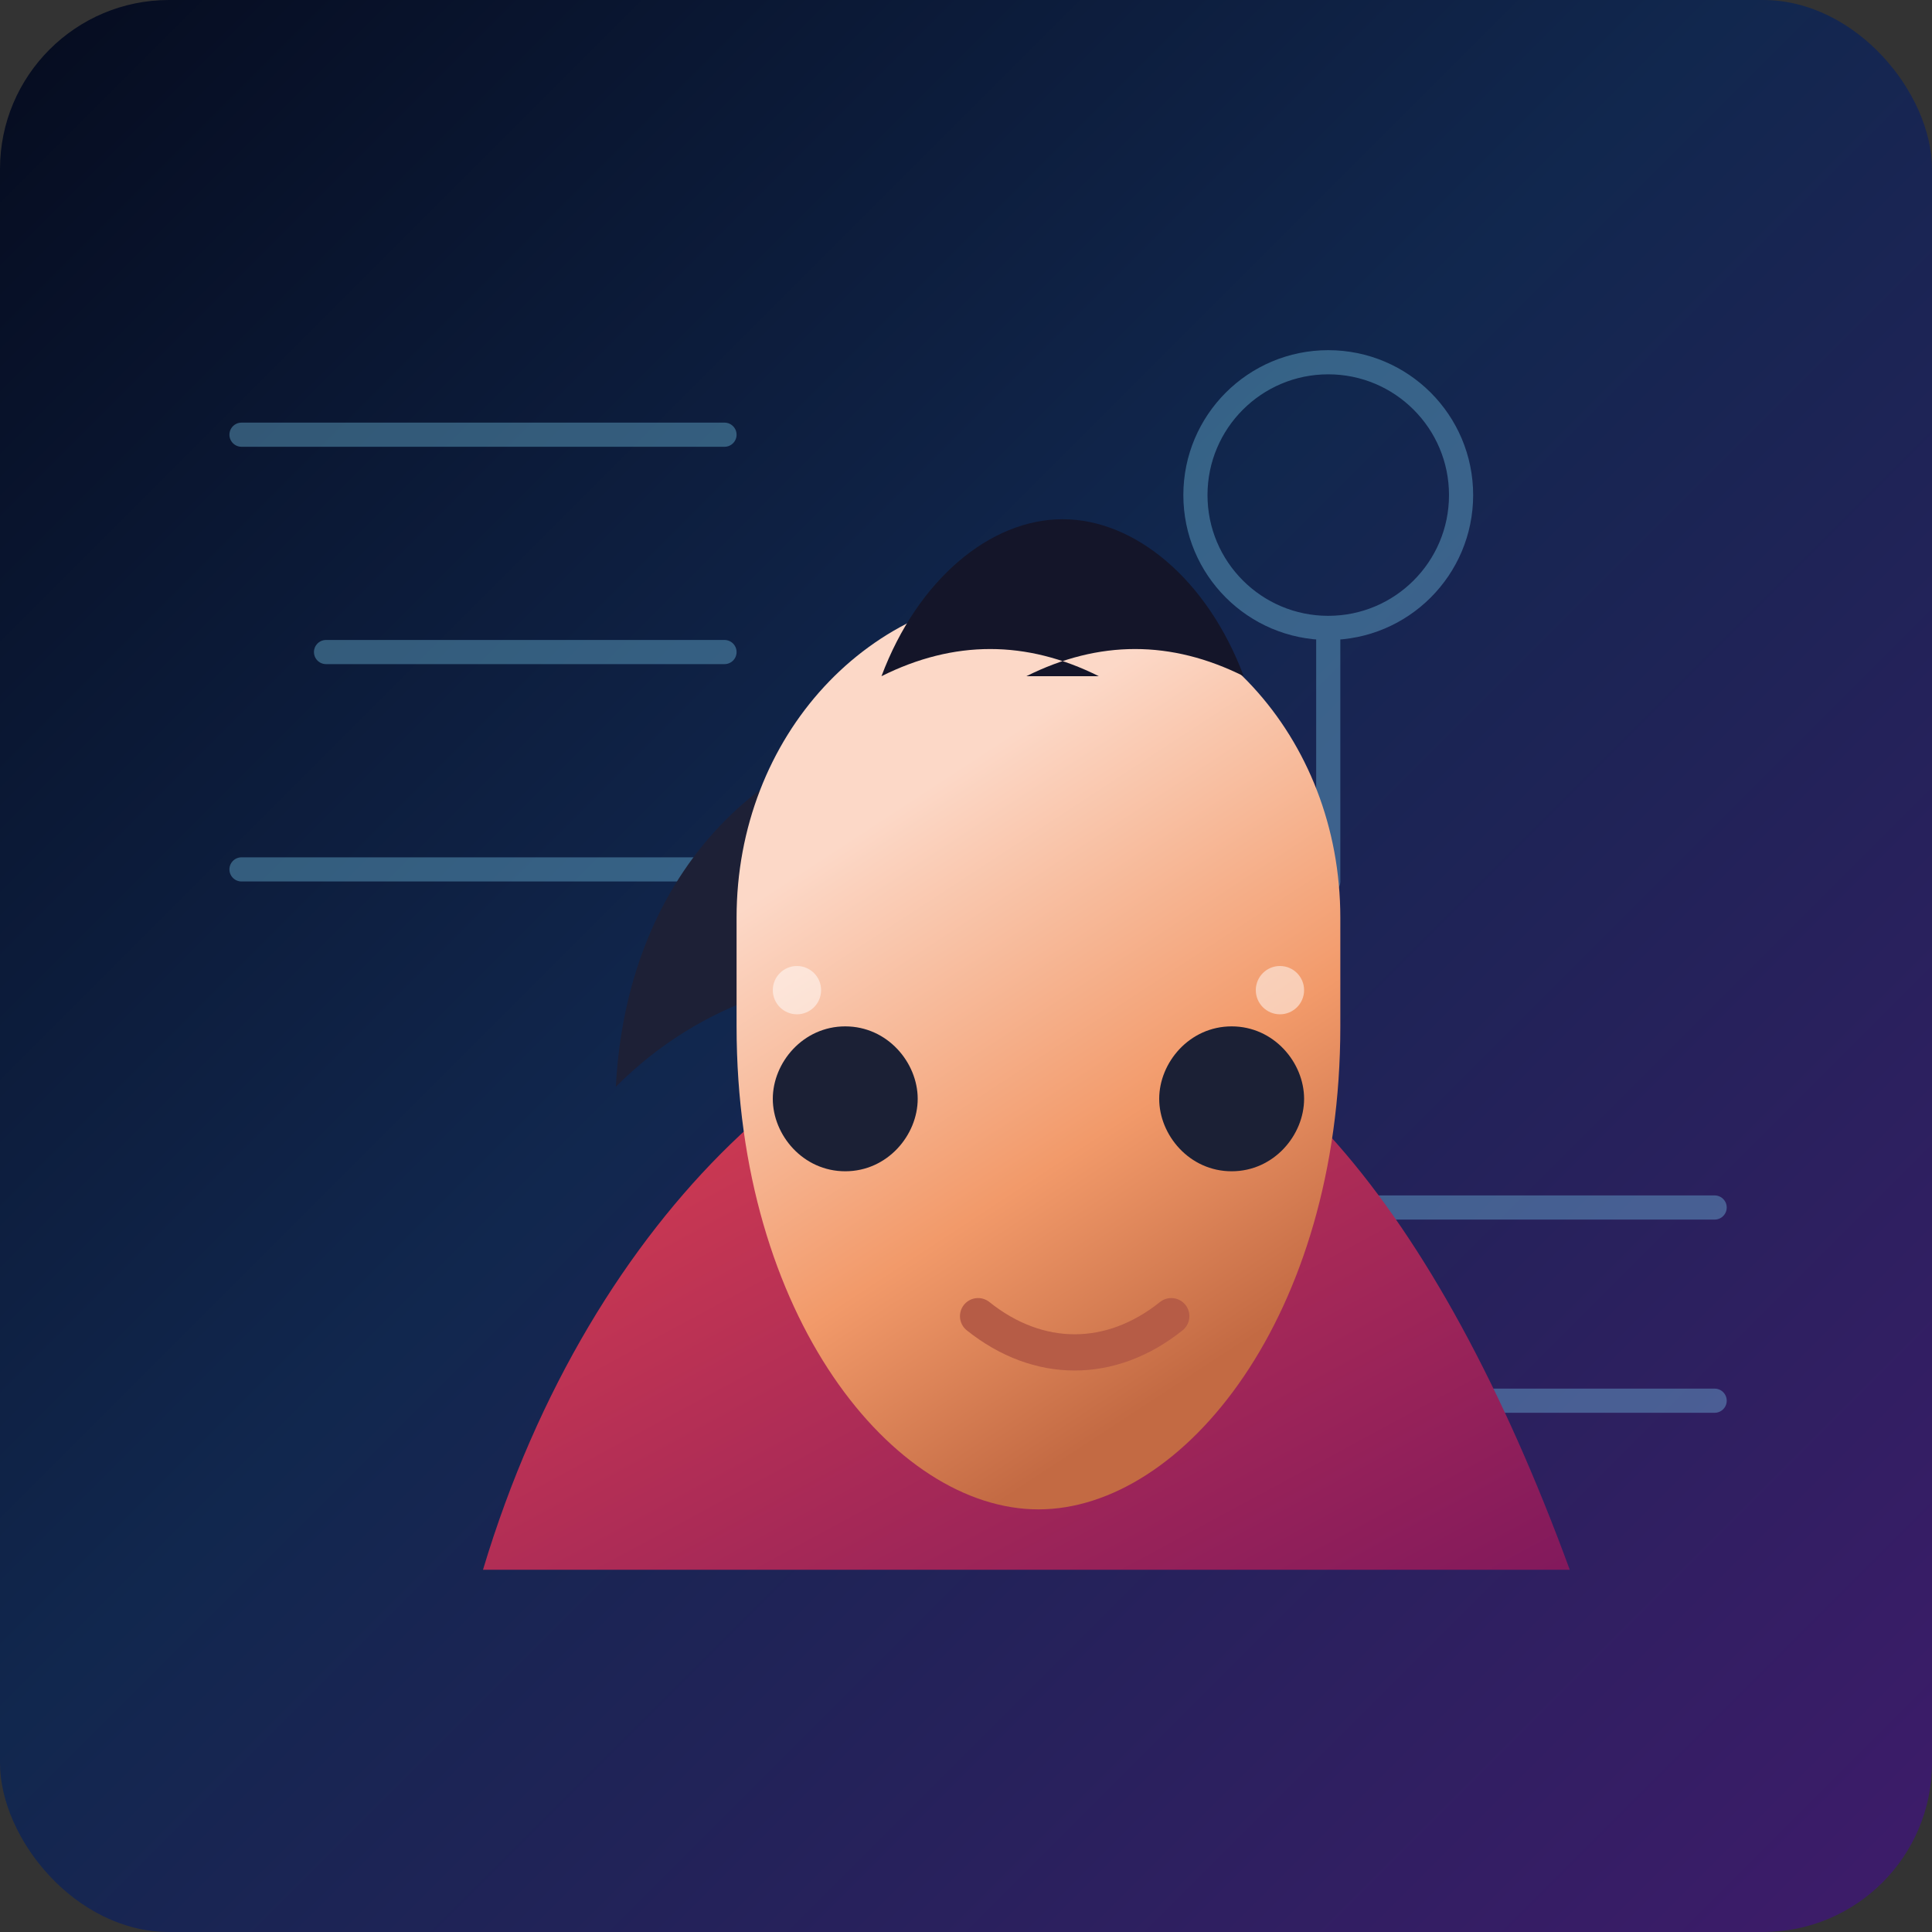 <svg xmlns="http://www.w3.org/2000/svg" viewBox="0 0 320 320" role="img" aria-labelledby="title desc">
  <rect x="0" y="0" width="320" height="320" fill="#333333" stroke="none"/>
  <title id="title">Jonathan James Guevara Rodriguez in a lab setting</title>
  <desc id="desc">Stylized side-angle illustration with instrumentation motifs.</desc>
  <defs>
    <linearGradient id="labBg" x1="0%" y1="0%" x2="100%" y2="100%">
      <stop offset="0%" stop-color="#050b1e" />
      <stop offset="45%" stop-color="#11274e" />
      <stop offset="100%" stop-color="#3f1b6b" />
    </linearGradient>
    <linearGradient id="jacket" x1="0%" y1="0%" x2="100%" y2="100%">
      <stop offset="0%" stop-color="#e0424f" />
      <stop offset="100%" stop-color="#82195c" />
    </linearGradient>
    <linearGradient id="skin" x1="35%" y1="20%" x2="65%" y2="90%">
      <stop offset="0%" stop-color="#fcd8c7" />
      <stop offset="60%" stop-color="#f29a6a" />
      <stop offset="100%" stop-color="#c36a43" />
    </linearGradient>
  </defs>
  <rect width="320" height="320" rx="28" fill="url(#labBg)" />
  <g opacity="0.35" fill="none" stroke="#7ed4f7" stroke-width="4" stroke-linecap="round">
    <path d="M40 72h80" />
    <path d="M54 108h66" />
    <path d="M40 144h90" />
    <circle cx="220" cy="82" r="22" />
    <path d="M220 106v40" />
    <path d="M196 200h88" />
    <path d="M212 232h72" />
  </g>
  <path d="M80 260c18-60 60-96 94-96 34 0 64 36 86 96" fill="url(#jacket)" />
  <path d="M158 120c-28 0-54 22-56 60 14-14 32-20 58-20 26 0 44 6 58 20-2-38-30-60-60-60z" fill="#1d2036" />
  <path d="M122 170c0 48 26 80 50 80s50-32 50-80v-18c0-30-22-54-50-54s-50 24-50 54v18z" fill="url(#skin)" />
  <path d="M162 218c10 8 22 8 32 0" fill="none" stroke="#b65c46" stroke-width="6" stroke-linecap="round" />
  <path d="M140 170c7 0 12 6 12 12s-5 12-12 12-12-6-12-12 5-12 12-12zm64 0c7 0 12 6 12 12s-5 12-12 12-12-6-12-12 5-12 12-12z" fill="#1b2035" />
  <circle cx="132" cy="164" r="4" fill="#fff" opacity="0.5" />
  <circle cx="212" cy="164" r="4" fill="#fff" opacity="0.5" />
  <path d="M182 112c-12-6-24-6-36 0 6-16 18-26 30-26s24 10 30 26c-12-6-24-6-36 0z" fill="#141529" />
</svg>

